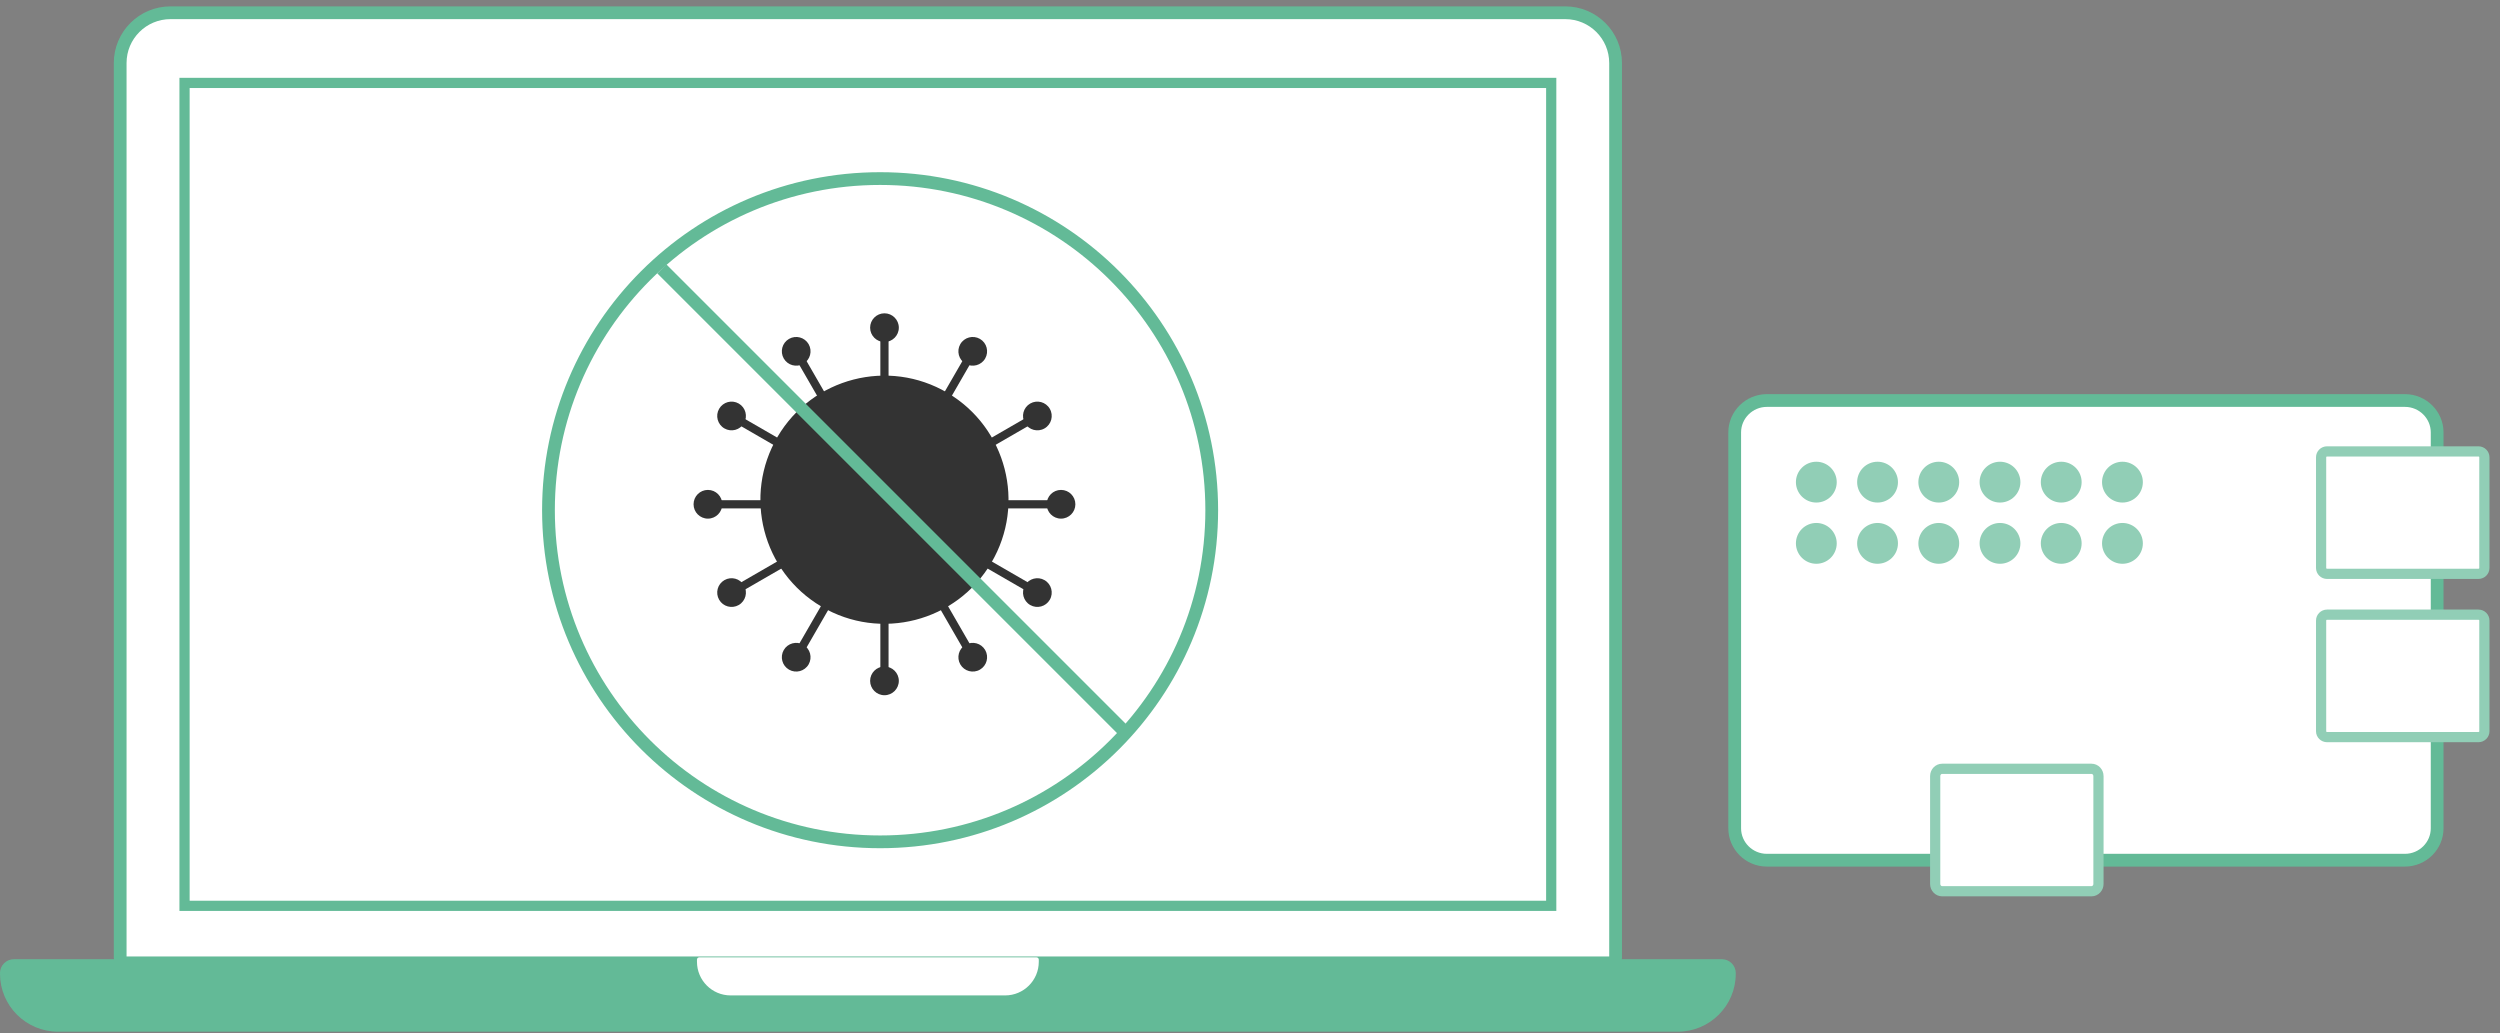 <svg xmlns="http://www.w3.org/2000/svg" width="196" height="81" viewBox="0 0 196 81">
    <rect x="0" y="0" width="196" height="81" fill="#808080" stroke="none"/>
    <g fill="none" fill-rule="evenodd">
        <g>
            <path d="M126.229 74.489H9.855c-.24 0-.433-.194-.433-.432V3.94c0-2.176 1.766-3.94 3.945-3.94h109.35c2.179 0 3.945 1.764 3.945 3.94v70.117c0 .238-.194.432-.433.432" transform="translate(0 1)"/>
            <path fill="#FFF" stroke="#63BA97" d="M126.229 74.489H9.855c-.24 0-.433-.194-.433-.432V3.94c0-2.176 1.766-3.94 3.945-3.94h109.35c2.179 0 3.945 1.764 3.945 3.94v70.117c0 .238-.194.432-.433.432z" transform="translate(0 1)"/>
            <path fill="#63BA97" d="M131.531 79.885H4.553C2.038 79.885 0 77.849 0 75.338v-.049c0-.6.488-1.088 1.09-1.088h133.904c.602 0 1.09.488 1.09 1.088v.049c0 2.511-2.038 4.547-4.553 4.547" transform="translate(0 1)"/>
            <path fill="#FFF" d="M57.284 77.041c-1.459 0-2.641-1.18-2.641-2.638v-.17c0-.097.079-.177.177-.177h26.444c.098 0 .177.08.177.178v.169c0 1.457-1.182 2.638-2.641 2.638H57.284z" transform="translate(0 1)"/>
            <path stroke="#63BA97" stroke-width=".8" d="M14.468 70.017L121.616 70.017 121.616 5.501 14.468 5.501z" transform="translate(0 1)"/>
            <g transform="translate(0 1) translate(136 30.4)">
                <g>
                    <path stroke="#333" d="M3.153 2.187c0 .518-.424.938-.946.938s-.946-.42-.946-.938c0-.517.424-.937.946-.937s.946.42.946.937M40.99 2.187c0 .518-.424.938-.947.938-.522 0-.945-.42-.945-.938 0-.517.423-.937.945-.937.523 0 .946.42.946.937M3.153 33.853c0 .518-.424.937-.946.937s-.946-.42-.946-.937c0-.518.424-.938.946-.938s.946.42.946.938M40.99 33.853c0 .518-.424.937-.947.937-.522 0-.945-.42-.945-.937 0-.518.423-.938.945-.938.523 0 .946.42.946.938"/>
                    <path fill="#FFF" stroke="#63BA97" d="M0 2.5v31.04c0 1.375 1.135 2.5 2.522 2.5H52.55c1.388 0 2.523-1.125 2.523-2.5V2.5c0-1.375-1.135-2.5-2.523-2.5H2.522C1.135 0 0 1.125 0 2.5"/>
                </g>
                <circle cx="6.4" cy="6.4" r="1.6" fill="#91CEB6"/>
                <circle cx="11.2" cy="6.4" r="1.6" fill="#91CEB6"/>
                <circle cx="16" cy="6.4" r="1.6" fill="#91CEB6"/>
                <circle cx="20.8" cy="6.4" r="1.6" fill="#91CEB6"/>
                <circle cx="25.6" cy="6.4" r="1.6" fill="#91CEB6"/>
                <circle cx="30.4" cy="6.4" r="1.6" fill="#91CEB6"/>
                <circle cx="6.4" cy="11.2" r="1.6" fill="#91CEB6"/>
                <circle cx="11.2" cy="11.2" r="1.6" fill="#91CEB6"/>
                <circle cx="16" cy="11.2" r="1.6" fill="#91CEB6"/>
                <circle cx="20.8" cy="11.2" r="1.6" fill="#91CEB6"/>
                <circle cx="25.6" cy="11.2" r="1.6" fill="#91CEB6"/>
                <circle cx="30.4" cy="11.2" r="1.6" fill="#91CEB6"/>
                <path fill="#FFF" stroke="#91CEB6" stroke-width=".8" d="M58.775 17.25v8.68c0 .253-.21.46-.466.46H46.441c-.256 0-.466-.207-.466-.46v-8.68c0-.253.21-.46.466-.46h11.868c.256 0 .466.207.466.46M58.775 4.45v8.68c0 .253-.21.46-.466.46H46.441c-.256 0-.466-.207-.466-.46V4.45c0-.253.21-.46.466-.46h11.868c.256 0 .466.207.466.46M28.52 29.445v8.457c0 .314-.247.572-.547.572H16.266c-.3 0-.547-.258-.547-.572v-8.457c0-.314.246-.571.547-.571h11.707c.3 0 .546.257.546.571"/>
            </g>
        </g>
        <g transform="translate(0 1) translate(43 13)">
            <circle cx="26" cy="26" r="26" fill="#FFF" stroke="#63BA97"/>
            <g fill="#333">
                <path d="M14.645 28.818L15.288 28.818 15.288 1.415 14.645 1.415z" transform="translate(11.375 10.563)"/>
                <path d="M7.913 3.392L8.469 3.071 22.167 26.802 21.61 27.124z" transform="translate(11.375 10.563)"/>
                <path d="M3.07 8.472L3.391 7.915 27.115 21.616 26.794 22.173z" transform="translate(11.375 10.563)"/>
                <path d="M26.865 8.472L26.543 7.915 2.819 21.616 3.141 22.173z" transform="translate(11.375 10.563)"/>
                <path d="M22.022 3.392L21.465 3.071 7.768 26.802 8.325 27.124z" transform="translate(11.375 10.563)"/>
                <path d="M1.415 15.293L28.809 15.293 28.809 14.651 1.415 14.651zM14.967 2.251c.62 0 1.126-.505 1.126-1.125S15.587 0 14.967 0c-.62 0-1.125.506-1.125 1.126 0 .62.506 1.125 1.125 1.125M14.967 29.943c.62 0 1.126-.506 1.126-1.126 0-.62-.506-1.125-1.126-1.125-.62 0-1.125.505-1.125 1.125s.506 1.126 1.125 1.126M7.484 2.006c.538-.31 1.226-.126 1.537.412.31.538.126 1.227-.412 1.538-.538.31-1.226.126-1.537-.412-.31-.539-.127-1.227.412-1.538M21.325 25.988c.538-.31 1.227-.126 1.538.412.31.538.126 1.227-.412 1.537-.538.311-1.226.127-1.537-.411-.31-.539-.127-1.227.411-1.538M2.005 7.486c.311-.538 1-.723 1.538-.412.538.31.722 1 .411 1.538-.31.538-.998.723-1.537.412-.538-.311-.722-1-.412-1.538M25.98 21.332c.31-.538.999-.723 1.537-.412.539.31.723 1 .412 1.538-.31.538-.999.722-1.537.412-.538-.311-.723-1-.412-1.538M27.93 7.486c-.311-.538-1-.723-1.538-.412-.538.31-.723 1-.412 1.538.31.538 1 .723 1.537.412.539-.311.723-1 .412-1.538M3.955 21.332c-.311-.538-1-.723-1.538-.412-.538.31-.722 1-.411 1.538.31.538.998.722 1.537.412.538-.311.722-1 .412-1.538M22.451 2.006c-.538-.31-1.227-.126-1.538.412-.31.538-.126 1.227.412 1.538.539.31 1.227.126 1.538-.412.31-.539.126-1.227-.412-1.538M8.61 25.988c-.54-.31-1.227-.126-1.538.412-.31.538-.127 1.227.411 1.537.539.311 1.227.127 1.538-.411.31-.539.126-1.227-.412-1.538" transform="translate(11.375 10.563)"/>
                <path d="M0 14.972c0-.622.504-1.126 1.125-1.126.622 0 1.126.504 1.126 1.126 0 .621-.504 1.126-1.126 1.126-.621 0-1.125-.505-1.125-1.126M27.684 14.972c0-.622.503-1.126 1.125-1.126s1.125.504 1.125 1.126c0 .621-.503 1.126-1.125 1.126s-1.125-.505-1.125-1.126M10.024 22.992c-4.625-2.73-6.162-8.695-3.432-13.322 2.73-4.627 8.693-6.163 13.318-3.433 4.626 2.731 6.162 8.696 3.432 13.322-2.73 4.627-8.693 6.164-13.318 3.433" transform="translate(11.375 10.563)"/>
            </g>
            <path stroke="#63BA97" d="M8.885 7.079L45.284 43.478"/>
        </g>
    </g>
</svg>
